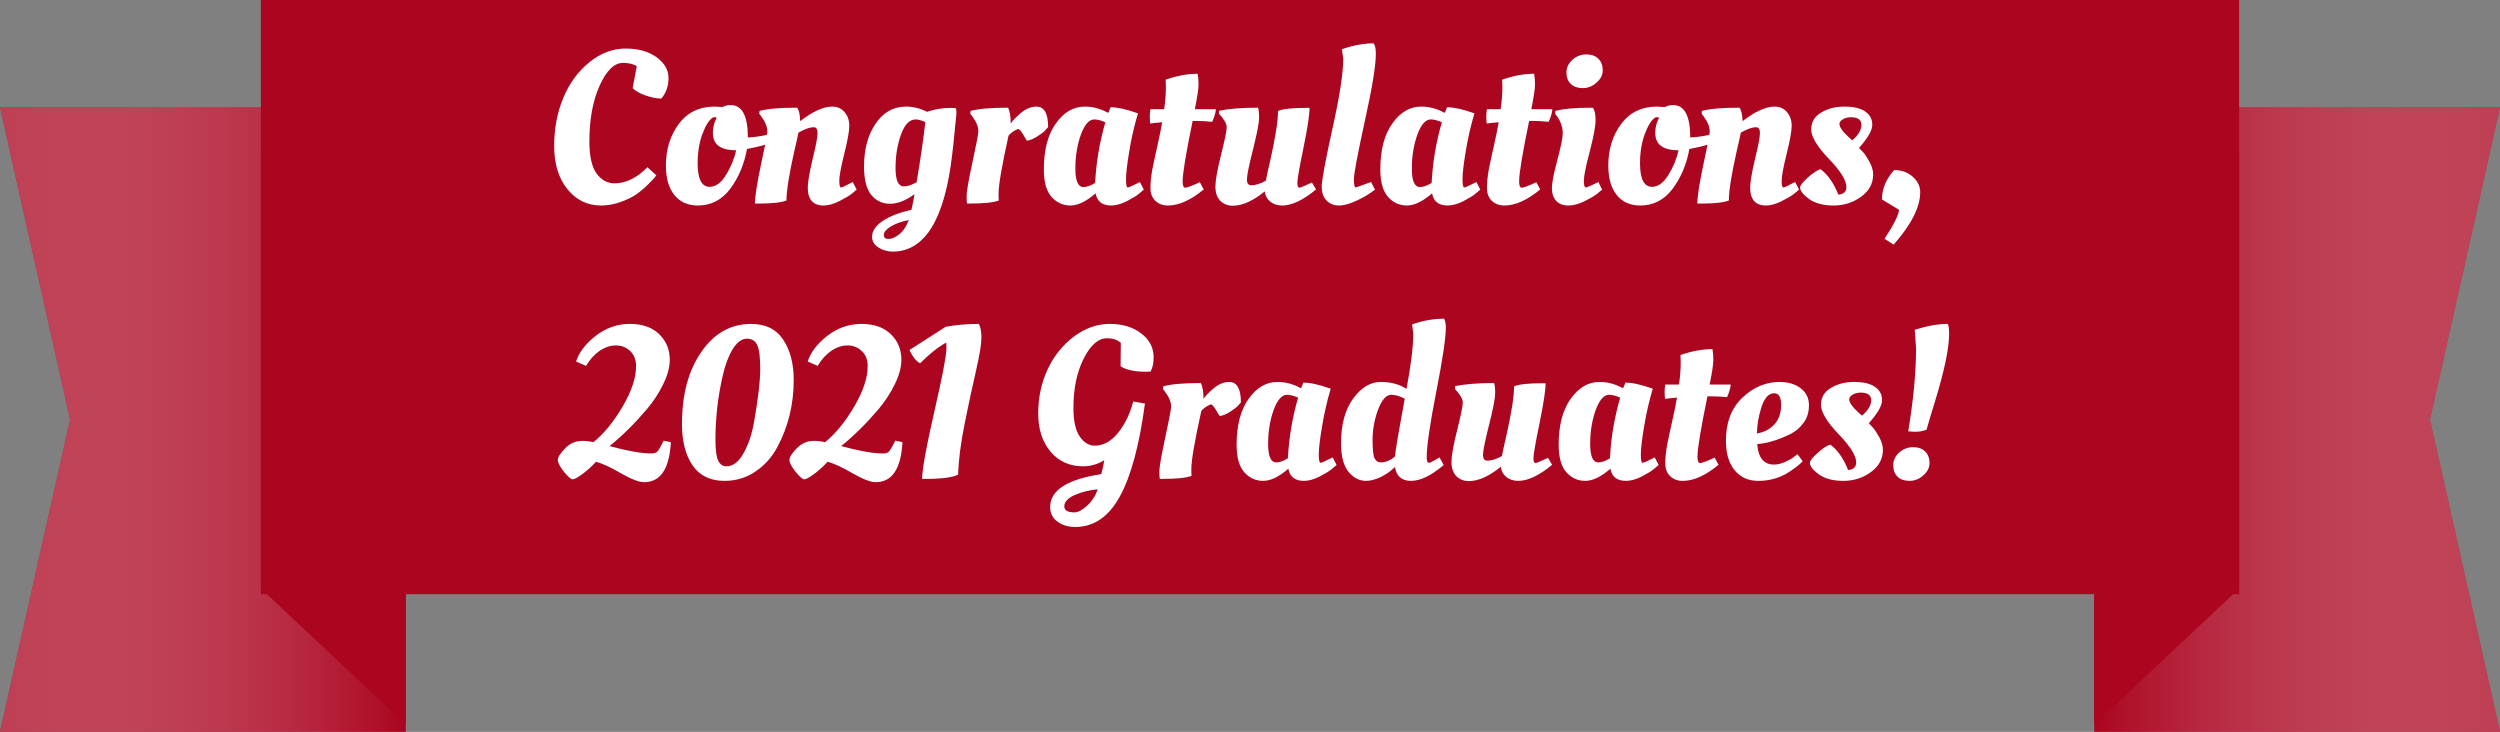 <svg width="345" height="101" viewBox="0 0 345 101" fill="none" xmlns="http://www.w3.org/2000/svg">
<rect x="0" y="0" width="345" height="101" fill="#808080" stroke="none"/>
<path d="M289 14.79H345L335.333 57.895L345 101H289V14.79Z" fill="#AB0520"/>
<path d="M289 14.79H345L335.333 57.895L345 101H289V14.79Z" fill="url(#paint0_linear)"/>
<path d="M56 14.79H0L9.667 57.895L0 101H56V14.79Z" fill="#AB0520"/>
<path d="M56 14.79H0L9.667 57.895L0 101H56V14.79Z" fill="url(#paint1_linear)"/>
<rect x="36" width="273" height="82" fill="#AB0520"/>
<path d="M36 81.217L56 100V65.748L36 21V81.217Z" fill="#AB0520"/>
<path d="M309 81.217L289 100V65.748L309 21V81.217Z" fill="#AB0520"/>
<path d="M82.925 28.36C81.065 28.36 79.525 27.61 78.305 26.11C77.085 24.59 76.475 22.61 76.475 20.17C76.475 17.73 76.895 15.51 77.735 13.51C78.575 11.49 79.775 9.85 81.335 8.59C82.895 7.33 84.555 6.7 86.315 6.7C88.095 6.7 89.525 7.1 90.605 7.9C91.705 8.7 92.255 9.66 92.255 10.78C92.255 11.88 91.925 12.82 91.265 13.6C90.625 13.6 89.905 13.46 89.105 13.18C88.305 12.9 87.705 12.56 87.305 12.16L87.875 9.13C87.395 8.83 86.765 8.68 85.985 8.68C84.765 8.68 83.685 9.73 82.745 11.83C81.805 13.91 81.335 16.48 81.335 19.54C81.335 21.56 81.665 23.03 82.325 23.95C83.005 24.85 83.825 25.3 84.785 25.3C86.365 25.3 87.885 24.56 89.345 23.08L90.575 24.19C90.355 24.51 89.955 24.95 89.375 25.51C88.795 26.07 88.225 26.54 87.665 26.92C87.105 27.28 86.395 27.61 85.535 27.91C84.675 28.21 83.805 28.36 82.925 28.36ZM96.305 28.36C94.925 28.36 93.845 27.88 93.065 26.92C92.285 25.94 91.895 24.58 91.895 22.84C91.895 20.62 92.485 18.71 93.665 17.11C94.865 15.51 96.515 14.71 98.615 14.71L99.695 14.77C100.035 14.59 100.415 14.5 100.835 14.5C102.415 14.5 103.205 15.99 103.205 18.97C104.025 18.93 104.855 18.82 105.695 18.64L106.175 18.52L106.355 19.69C105.695 19.97 104.805 20.22 103.685 20.44L103.085 20.56C102.705 22.66 101.935 24.49 100.775 26.05C99.615 27.59 98.125 28.36 96.305 28.36ZM97.925 25.78C98.765 25.78 99.515 25.24 100.175 24.16C100.855 23.08 101.325 21.94 101.585 20.74C99.445 20.74 98.375 19.94 98.375 18.34C98.375 17.7 98.505 17.1 98.765 16.54L98.915 16.24C98.835 16.2 98.735 16.18 98.615 16.18C98.495 16.18 98.405 16.2 98.345 16.24C97.845 16.56 97.375 17.31 96.935 18.49C96.495 19.67 96.275 21.02 96.275 22.54C96.275 24.7 96.825 25.78 97.925 25.78ZM104.751 28.09H104.181C104.181 27.15 104.461 25.35 105.021 22.69C105.601 20.03 105.891 18.52 105.891 18.16C105.891 17.5 105.611 16.8 105.051 16.06L104.781 15.7L104.811 15.31C105.891 15.01 107.621 14.86 110.001 14.86C110.261 15.2 110.401 15.82 110.421 16.72C112.161 15.38 113.631 14.71 114.831 14.71C115.551 14.71 116.121 14.96 116.541 15.46C116.981 15.96 117.201 16.59 117.201 17.35C117.201 18.09 116.971 19.38 116.511 21.22C116.051 23.06 115.821 24.3 115.821 24.94C115.821 25.56 115.901 25.87 116.061 25.87C116.181 25.87 116.601 25.68 117.321 25.3L117.681 25.12L118.221 26.17C118.041 26.33 117.801 26.53 117.501 26.77C117.201 27.01 116.641 27.34 115.821 27.76C115.021 28.16 114.301 28.36 113.661 28.36C112.201 28.36 111.471 27.53 111.471 25.87C111.471 25.17 111.691 23.88 112.131 22C112.591 20.12 112.821 18.91 112.821 18.37C112.821 17.83 112.651 17.56 112.311 17.56C111.731 17.56 111.021 17.81 110.181 18.31C110.121 18.65 109.921 19.55 109.581 21.01C108.881 24.15 108.531 26.37 108.531 27.67C107.831 27.95 106.571 28.09 104.751 28.09ZM122.955 31.24C122.295 31.64 121.965 32.03 121.965 32.41C121.965 32.79 122.175 32.98 122.595 32.98C123.035 32.98 123.525 32.77 124.065 32.35C124.605 31.95 125.055 31.29 125.415 30.37C124.455 30.55 123.635 30.84 122.955 31.24ZM131.865 14.92C131.945 15 131.985 15.18 131.985 15.46C131.985 15.72 131.965 16.01 131.925 16.33C131.885 16.63 131.815 17.32 131.715 18.4C131.615 19.48 131.515 20.42 131.415 21.22C130.395 30.22 127.655 34.72 123.195 34.72C122.475 34.72 121.815 34.53 121.215 34.15C120.635 33.77 120.345 33.28 120.345 32.68C120.345 31.88 120.835 31.15 121.815 30.49C122.795 29.83 124.115 29.32 125.775 28.96C125.775 28.94 125.835 28.66 125.955 28.12C126.075 27.58 126.155 27.14 126.195 26.8C124.995 27.68 123.865 28.12 122.805 28.12C121.765 28.12 120.905 27.71 120.225 26.89C119.565 26.07 119.235 24.76 119.235 22.96C119.235 20.6 119.765 18.64 120.825 17.08C121.885 15.5 123.285 14.71 125.025 14.71C126.005 14.71 126.975 14.95 127.935 15.43C128.955 15.07 130.055 14.89 131.235 14.89L131.865 14.92ZM126.375 16.48C125.515 16.48 124.835 17.18 124.335 18.58C123.835 19.96 123.585 21.5 123.585 23.2C123.585 24.88 123.965 25.72 124.725 25.72C125.225 25.72 125.815 25.53 126.495 25.15C127.055 21.79 127.455 19.02 127.695 16.84C127.135 16.6 126.695 16.48 126.375 16.48ZM133.662 28.09H133.452C133.412 27.93 133.392 27.57 133.392 27.01C133.392 26.43 133.662 24.89 134.202 22.39C134.742 19.89 135.012 18.46 135.012 18.1C135.012 17.48 134.732 16.8 134.172 16.06L133.902 15.7L133.932 15.31C135.012 15.01 136.742 14.86 139.122 14.86C139.362 15.38 139.482 16.11 139.482 17.05C139.702 16.69 140.162 16.21 140.862 15.61C141.562 15.01 142.282 14.71 143.022 14.71C144.102 14.71 144.642 15.65 144.642 17.53C144.542 17.65 144.402 17.81 144.222 18.01C144.062 18.19 143.722 18.45 143.202 18.79C142.702 19.13 142.212 19.34 141.732 19.42C141.712 19.42 141.542 19.15 141.222 18.61C140.902 18.07 140.662 17.8 140.502 17.8C140.002 17.98 139.562 18.28 139.182 18.7C138.262 22.84 137.802 25.52 137.802 26.74C137.802 27.18 137.812 27.49 137.832 27.67C137.132 27.95 135.742 28.09 133.662 28.09ZM152.93 15.58C152.97 15.54 153.08 15.28 153.26 14.8C154.2 14.8 155.46 15.08 157.04 15.64C156.54 17.3 156.14 19.04 155.84 20.86C155.54 22.66 155.39 23.95 155.39 24.73C155.39 25.49 155.47 25.87 155.63 25.87C155.75 25.87 156.19 25.68 156.95 25.3L157.31 25.12L157.85 26.17C157.67 26.33 157.43 26.53 157.13 26.77C156.85 27.01 156.31 27.34 155.51 27.76C154.71 28.16 153.99 28.36 153.35 28.36C152.11 28.36 151.39 27.8 151.19 26.68C149.91 27.8 148.75 28.36 147.71 28.36C146.69 28.36 145.82 27.96 145.1 27.16C144.4 26.36 144.05 25.1 144.05 23.38C144.05 20.7 144.6 18.59 145.7 17.05C146.8 15.49 148.13 14.71 149.69 14.71C150.81 14.71 151.89 15 152.93 15.58ZM149.51 25.81C149.99 25.81 150.53 25.62 151.13 25.24C151.27 22.42 151.74 19.63 152.54 16.87C151.94 16.61 151.43 16.48 151.01 16.48C150.29 16.48 149.67 17.19 149.15 18.61C148.65 20.01 148.4 21.56 148.4 23.26C148.4 24.96 148.77 25.81 149.51 25.81ZM167.794 15.07C167.754 15.57 167.584 16.15 167.284 16.81C166.524 16.73 165.804 16.69 165.124 16.69H164.584C163.664 21.15 163.204 23.93 163.204 25.03C163.204 25.61 163.324 25.9 163.564 25.9C163.824 25.9 164.494 25.65 165.574 25.15L166.114 26.14C164.334 27.62 162.684 28.36 161.164 28.36C160.464 28.36 159.884 28.14 159.424 27.7C158.984 27.26 158.764 26.68 158.764 25.96C158.764 25.22 158.844 24.39 159.004 23.47C159.184 22.55 159.424 21.43 159.724 20.11C160.024 18.77 160.244 17.69 160.384 16.87C159.644 16.93 159.094 16.99 158.734 17.05C158.694 16.81 158.674 16.49 158.674 16.09C158.674 15.67 158.704 15.33 158.764 15.07H160.654C160.814 13.99 160.894 12.97 160.894 12.01L160.864 11.08V10.99C162.424 10.45 163.894 10.18 165.274 10.18C165.354 10.58 165.394 11.08 165.394 11.68C165.394 12.28 165.224 13.41 164.884 15.07H167.794ZM167.726 25.75C167.726 24.89 167.986 23.43 168.506 21.37C169.026 19.29 169.286 18.02 169.286 17.56C169.286 17.08 168.926 16.45 168.206 15.67L168.236 15.28C169.596 15 171.386 14.86 173.606 14.86C173.706 15.12 173.756 15.59 173.756 16.27C173.756 16.95 173.476 18.4 172.916 20.62C172.356 22.84 172.076 24.22 172.076 24.76C172.076 25.3 172.276 25.57 172.676 25.57C173.256 25.57 173.926 25.36 174.686 24.94C174.766 24.46 174.966 23.54 175.286 22.18C176.006 18.98 176.366 16.69 176.366 15.31C177.066 15.03 178.326 14.89 180.146 14.89H180.716C180.716 15.83 180.436 17.67 179.876 20.41C179.316 23.13 179.036 24.73 179.036 25.21C179.036 25.67 179.136 25.9 179.336 25.9C179.456 25.9 180.026 25.66 181.046 25.18L181.616 26.14C179.836 27.62 178.276 28.36 176.936 28.36C176.296 28.36 175.746 28.18 175.286 27.82C174.846 27.46 174.596 26.99 174.536 26.41C172.916 27.73 171.446 28.39 170.126 28.39C169.426 28.39 168.846 28.16 168.386 27.7C167.946 27.24 167.726 26.59 167.726 25.75ZM184.767 28.36C184.087 28.36 183.517 28.13 183.057 27.67C182.617 27.21 182.397 26.57 182.397 25.75C182.397 24.91 182.887 22.26 183.867 17.8C184.867 13.32 185.367 10.09 185.367 8.11L185.187 6.79C186.747 6.25 188.207 5.98 189.567 5.98C189.767 6.26 189.867 6.75 189.867 7.45C189.867 9.05 189.357 12.15 188.337 16.75C187.337 21.33 186.837 24 186.837 24.76C186.837 25.5 186.927 25.87 187.107 25.87L189.207 25.12L189.747 26.17C189.067 26.71 188.237 27.21 187.257 27.67C186.297 28.13 185.467 28.36 184.767 28.36ZM199.365 15.58C199.405 15.54 199.515 15.28 199.695 14.8C200.635 14.8 201.895 15.08 203.475 15.64C202.975 17.3 202.575 19.04 202.275 20.86C201.975 22.66 201.825 23.95 201.825 24.73C201.825 25.49 201.905 25.87 202.065 25.87C202.185 25.87 202.625 25.68 203.385 25.3L203.745 25.12L204.285 26.17C204.105 26.33 203.865 26.53 203.565 26.77C203.285 27.01 202.745 27.34 201.945 27.76C201.145 28.16 200.425 28.36 199.785 28.36C198.545 28.36 197.825 27.8 197.625 26.68C196.345 27.8 195.185 28.36 194.145 28.36C193.125 28.36 192.255 27.96 191.535 27.16C190.835 26.36 190.485 25.1 190.485 23.38C190.485 20.7 191.035 18.59 192.135 17.05C193.235 15.49 194.565 14.71 196.125 14.71C197.245 14.71 198.325 15 199.365 15.58ZM195.945 25.81C196.425 25.81 196.965 25.62 197.565 25.24C197.705 22.42 198.175 19.63 198.975 16.87C198.375 16.61 197.865 16.48 197.445 16.48C196.725 16.48 196.105 17.19 195.585 18.61C195.085 20.01 194.835 21.56 194.835 23.26C194.835 24.96 195.205 25.81 195.945 25.81ZM214.229 15.07C214.189 15.57 214.019 16.15 213.719 16.81C212.959 16.73 212.239 16.69 211.559 16.69H211.019C210.099 21.15 209.639 23.93 209.639 25.03C209.639 25.61 209.759 25.9 209.999 25.9C210.259 25.9 210.929 25.65 212.009 25.15L212.549 26.14C210.769 27.62 209.119 28.36 207.599 28.36C206.899 28.36 206.319 28.14 205.859 27.7C205.419 27.26 205.199 26.68 205.199 25.96C205.199 25.22 205.279 24.39 205.439 23.47C205.619 22.55 205.859 21.43 206.159 20.11C206.459 18.77 206.679 17.69 206.819 16.87C206.079 16.93 205.529 16.99 205.169 17.05C205.129 16.81 205.109 16.49 205.109 16.09C205.109 15.67 205.139 15.33 205.199 15.07H207.089C207.249 13.99 207.329 12.97 207.329 12.01L207.299 11.08V10.99C208.859 10.45 210.329 10.18 211.709 10.18C211.789 10.58 211.829 11.08 211.829 11.68C211.829 12.28 211.659 13.41 211.319 15.07H214.229ZM220.19 16.57C220.19 17.41 219.92 18.86 219.38 20.92C218.84 22.96 218.57 24.3 218.57 24.94C218.57 25.56 218.66 25.87 218.84 25.87C218.96 25.87 219.42 25.68 220.22 25.3L220.58 25.12L221.09 26.17C220.91 26.33 220.67 26.53 220.37 26.77C220.07 27.01 219.51 27.34 218.69 27.76C217.87 28.16 217.11 28.36 216.41 28.36C215.71 28.36 215.16 28.15 214.76 27.73C214.36 27.29 214.16 26.71 214.16 25.99C214.16 25.25 214.41 23.95 214.91 22.09C215.41 20.21 215.66 18.99 215.66 18.43C215.66 17.59 215.4 16.8 214.88 16.06L214.61 15.7L214.64 15.31C215.7 15.01 217.42 14.86 219.8 14.86C220.06 15.16 220.19 15.73 220.19 16.57ZM216.77 11.59C216.37 11.19 216.17 10.66 216.17 10C216.17 9.34 216.44 8.76 216.98 8.26C217.54 7.76 218.18 7.51 218.9 7.51C219.62 7.51 220.18 7.71 220.58 8.11C220.98 8.51 221.18 9.04 221.18 9.7C221.18 10.34 220.89 10.91 220.31 11.41C219.75 11.91 219.12 12.16 218.42 12.16C217.72 12.16 217.17 11.97 216.77 11.59ZM226.354 28.36C224.974 28.36 223.894 27.88 223.114 26.92C222.334 25.94 221.944 24.58 221.944 22.84C221.944 20.62 222.534 18.71 223.714 17.11C224.914 15.51 226.564 14.71 228.664 14.71L229.744 14.77C230.084 14.59 230.464 14.5 230.884 14.5C232.464 14.5 233.254 15.99 233.254 18.97C234.074 18.93 234.904 18.82 235.744 18.64L236.224 18.52L236.404 19.69C235.744 19.97 234.854 20.22 233.734 20.44L233.134 20.56C232.754 22.66 231.984 24.49 230.824 26.05C229.664 27.59 228.174 28.36 226.354 28.36ZM227.974 25.78C228.814 25.78 229.564 25.24 230.224 24.16C230.904 23.08 231.374 21.94 231.634 20.74C229.494 20.74 228.424 19.94 228.424 18.34C228.424 17.7 228.554 17.1 228.814 16.54L228.964 16.24C228.884 16.2 228.784 16.18 228.664 16.18C228.544 16.18 228.454 16.2 228.394 16.24C227.894 16.56 227.424 17.31 226.984 18.49C226.544 19.67 226.324 21.02 226.324 22.54C226.324 24.7 226.874 25.78 227.974 25.78ZM234.8 28.09H234.23C234.23 27.15 234.51 25.35 235.07 22.69C235.65 20.03 235.94 18.52 235.94 18.16C235.94 17.5 235.66 16.8 235.1 16.06L234.83 15.7L234.86 15.31C235.94 15.01 237.67 14.86 240.05 14.86C240.31 15.2 240.45 15.82 240.47 16.72C242.21 15.38 243.68 14.71 244.88 14.71C245.6 14.71 246.17 14.96 246.59 15.46C247.03 15.96 247.25 16.59 247.25 17.35C247.25 18.09 247.02 19.38 246.56 21.22C246.1 23.06 245.87 24.3 245.87 24.94C245.87 25.56 245.95 25.87 246.11 25.87C246.23 25.87 246.65 25.68 247.37 25.3L247.73 25.12L248.27 26.17C248.09 26.33 247.85 26.53 247.55 26.77C247.25 27.01 246.69 27.34 245.87 27.76C245.07 28.16 244.35 28.36 243.71 28.36C242.25 28.36 241.52 27.53 241.52 25.87C241.52 25.17 241.74 23.88 242.18 22C242.64 20.12 242.87 18.91 242.87 18.37C242.87 17.83 242.7 17.56 242.36 17.56C241.78 17.56 241.07 17.81 240.23 18.31C240.17 18.65 239.97 19.55 239.63 21.01C238.93 24.15 238.58 26.37 238.58 27.67C237.88 27.95 236.62 28.09 234.8 28.09ZM258.494 24.07C258.494 25.33 257.934 26.36 256.814 27.16C255.714 27.96 254.454 28.36 253.034 28.36C251.614 28.36 250.484 28.06 249.644 27.46C248.824 26.86 248.414 26.33 248.414 25.87C248.414 25.59 248.764 25.14 249.464 24.52C250.164 23.88 250.754 23.49 251.234 23.35C252.234 24.09 253.054 25.26 253.694 26.86C254.434 26.8 254.804 26.45 254.804 25.81C254.804 24.89 253.994 23.59 252.374 21.91C250.754 20.21 249.944 18.86 249.944 17.86C249.944 16.86 250.394 16.09 251.294 15.55C252.194 14.99 253.274 14.71 254.534 14.71C255.814 14.71 256.774 14.94 257.414 15.4C258.054 15.84 258.374 16.45 258.374 17.23C258.374 17.99 257.764 19.05 256.544 20.41C256.684 20.55 256.864 20.74 257.084 20.98C257.304 21.2 257.594 21.63 257.954 22.27C258.314 22.91 258.494 23.51 258.494 24.07ZM255.614 19.36C256.454 18.64 256.874 17.93 256.874 17.23C256.874 16.53 256.394 16.18 255.434 16.18C254.974 16.18 254.594 16.28 254.294 16.48C253.994 16.66 253.844 16.87 253.844 17.11C253.844 17.55 254.284 18.17 255.164 18.97L255.614 19.36ZM259.708 27.52C259.708 26.08 260.268 24.73 261.388 23.47C262.428 23.47 263.288 23.78 263.968 24.4C264.648 25 264.988 25.71 264.988 26.53C264.988 28.57 263.768 30.98 261.328 33.76L260.068 32.95C261.308 31.07 261.978 29.74 262.078 28.96L259.708 27.52ZM88.888 66.54C88.189 66.54 87.138 66.14 85.739 65.34C84.338 64.52 83.178 63.98 82.258 63.72C81.579 64.44 80.918 65.03 80.278 65.49C79.659 65.93 79.239 66.15 79.019 66.15C78.799 66.15 78.398 65.8 77.819 65.1C77.258 64.38 76.978 63.84 76.978 63.48C76.978 63.1 77.308 62.57 77.969 61.89C78.648 61.19 79.428 60.84 80.308 60.84C80.849 60.84 81.379 60.9 81.898 61.02C83.299 59.9 84.629 58.28 85.888 56.16C87.148 54.02 87.778 52.15 87.778 50.55C87.778 49.65 87.508 48.95 86.969 48.45C86.428 47.93 85.769 47.67 84.989 47.67C84.228 47.67 83.478 47.92 82.739 48.42C82.019 48.92 81.398 49.61 80.879 50.49L79.499 49.89C79.898 48.63 80.799 47.45 82.198 46.35C83.618 45.25 85.189 44.7 86.909 44.7C88.648 44.7 89.999 45.17 90.959 46.11C91.939 47.05 92.428 48.23 92.428 49.65C92.428 50.67 92.129 51.79 91.528 53.01C90.948 54.21 90.198 55.36 89.278 56.46C87.558 58.48 85.838 60.18 84.118 61.56C86.618 62.24 88.549 62.58 89.909 62.58C90.288 62.58 90.569 62.48 90.749 62.28C90.928 62.06 91.209 61.57 91.588 60.81L92.579 61.02C92.379 64.7 91.148 66.54 88.888 66.54ZM109.532 52.44C109.532 55.8 108.782 58.88 107.282 61.68C106.542 63.08 105.532 64.21 104.252 65.07C102.992 65.93 101.562 66.36 99.962 66.36C98.022 66.36 96.562 65.65 95.582 64.23C94.602 62.79 94.112 60.89 94.112 58.53C94.112 54.45 95.002 51.13 96.782 48.57C98.562 45.99 100.852 44.7 103.652 44.7C105.652 44.7 107.132 45.43 108.092 46.89C109.052 48.33 109.532 50.18 109.532 52.44ZM100.232 64.35C101.132 64.35 101.912 63.77 102.572 62.61C103.252 61.43 103.742 60 104.042 58.32C104.622 55.04 104.912 52.58 104.912 50.94C104.912 49.28 104.772 48.17 104.492 47.61C104.232 47.03 103.752 46.74 103.052 46.74C102.372 46.74 101.732 47.21 101.132 48.15C100.552 49.09 100.092 50.3 99.752 51.78C99.072 54.7 98.732 57.66 98.732 60.66C98.732 62.1 98.862 63.08 99.122 63.6C99.382 64.1 99.752 64.35 100.232 64.35ZM120.851 66.54C120.151 66.54 119.101 66.14 117.701 65.34C116.301 64.52 115.141 63.98 114.221 63.72C113.541 64.44 112.881 65.03 112.241 65.49C111.621 65.93 111.201 66.15 110.981 66.15C110.761 66.15 110.361 65.8 109.781 65.1C109.221 64.38 108.941 63.84 108.941 63.48C108.941 63.1 109.271 62.57 109.931 61.89C110.611 61.19 111.391 60.84 112.271 60.84C112.811 60.84 113.341 60.9 113.861 61.02C115.261 59.9 116.591 58.28 117.851 56.16C119.111 54.02 119.741 52.15 119.741 50.55C119.741 49.65 119.471 48.95 118.931 48.45C118.391 47.93 117.731 47.67 116.951 47.67C116.191 47.67 115.441 47.92 114.701 48.42C113.981 48.92 113.361 49.61 112.841 50.49L111.461 49.89C111.861 48.63 112.761 47.45 114.161 46.35C115.581 45.25 117.151 44.7 118.871 44.7C120.611 44.7 121.961 45.17 122.921 46.11C123.901 47.05 124.391 48.23 124.391 49.65C124.391 50.67 124.091 51.79 123.491 53.01C122.911 54.21 122.161 55.36 121.241 56.46C119.521 58.48 117.801 60.18 116.081 61.56C118.581 62.24 120.511 62.58 121.871 62.58C122.251 62.58 122.531 62.48 122.711 62.28C122.891 62.06 123.171 61.57 123.551 60.81L124.541 61.02C124.341 64.7 123.111 66.54 120.851 66.54ZM127.545 66.09H127.245C127.285 64.63 127.855 61.51 128.955 56.73C130.055 51.93 130.605 49.06 130.605 48.12C130.605 47.66 130.595 47.38 130.575 47.28C129.475 47.88 128.275 48.83 126.975 50.13C126.735 50.01 126.485 49.8 126.225 49.5C125.985 49.18 125.805 48.9 125.685 48.66L125.505 48.3L130.515 45.09C131.995 44.83 133.515 44.7 135.075 44.7C135.315 45.1 135.435 45.74 135.435 46.62C135.435 47.48 135.185 49 134.685 51.18C134.185 53.34 133.665 55.76 133.125 58.44C132.585 61.1 132.285 63.45 132.225 65.49C131.505 65.89 129.945 66.09 127.545 66.09ZM148.402 72.72C147.402 72.72 146.572 72.47 145.912 71.97C145.252 71.49 144.922 70.82 144.922 69.96C144.922 67.66 147.272 66.15 151.972 65.43C152.152 64.77 152.292 64.13 152.392 63.51C151.472 64.07 150.502 64.35 149.482 64.35C147.622 64.35 146.122 63.68 144.982 62.34C143.842 60.98 143.272 59.22 143.272 57.06C143.272 54.9 143.692 52.9 144.532 51.06C145.372 49.22 146.572 47.7 148.132 46.5C149.712 45.3 151.382 44.7 153.142 44.7C154.922 44.7 156.372 45.14 157.492 46.02C158.632 46.88 159.202 47.98 159.202 49.32C159.202 50.12 159.062 50.77 158.782 51.27C158.622 51.29 158.402 51.3 158.122 51.3C156.582 51.3 155.422 51.05 154.642 50.55L154.672 47.31C154.192 46.89 153.562 46.68 152.782 46.68C151.562 46.68 150.482 47.62 149.542 49.5C148.602 51.36 148.132 53.63 148.132 56.31C148.132 58.09 148.422 59.4 149.002 60.24C149.582 61.08 150.272 61.5 151.072 61.5C152.272 61.5 153.352 60.9 154.312 59.7C155.272 58.5 155.962 57.07 156.382 55.41L158.002 55.68C157.242 61.4 156.092 65.67 154.552 68.49C153.012 71.31 150.962 72.72 148.402 72.72ZM146.872 69.87C146.872 70.43 147.342 70.71 148.282 70.71C148.762 70.71 149.332 70.41 149.992 69.81C150.652 69.23 151.152 68.47 151.492 67.53C150.332 67.63 149.272 67.89 148.312 68.31C147.352 68.75 146.872 69.27 146.872 69.87ZM160.264 66.09H160.054C160.014 65.93 159.994 65.57 159.994 65.01C159.994 64.43 160.264 62.89 160.804 60.39C161.344 57.89 161.614 56.46 161.614 56.1C161.614 55.48 161.334 54.8 160.774 54.06L160.504 53.7L160.534 53.31C161.614 53.01 163.344 52.86 165.724 52.86C165.964 53.38 166.084 54.11 166.084 55.05C166.304 54.69 166.764 54.21 167.464 53.61C168.164 53.01 168.884 52.71 169.624 52.71C170.704 52.71 171.244 53.65 171.244 55.53C171.144 55.65 171.004 55.81 170.824 56.01C170.664 56.19 170.324 56.45 169.804 56.79C169.304 57.13 168.814 57.34 168.334 57.42C168.314 57.42 168.144 57.15 167.824 56.61C167.504 56.07 167.264 55.8 167.104 55.8C166.604 55.98 166.164 56.28 165.784 56.7C164.864 60.84 164.404 63.52 164.404 64.74C164.404 65.18 164.414 65.49 164.434 65.67C163.734 65.95 162.344 66.09 160.264 66.09ZM179.531 53.58C179.571 53.54 179.681 53.28 179.861 52.8C180.801 52.8 182.061 53.08 183.641 53.64C183.141 55.3 182.741 57.04 182.441 58.86C182.141 60.66 181.991 61.95 181.991 62.73C181.991 63.49 182.071 63.87 182.231 63.87C182.351 63.87 182.791 63.68 183.551 63.3L183.911 63.12L184.451 64.17C184.271 64.33 184.031 64.53 183.731 64.77C183.451 65.01 182.911 65.34 182.111 65.76C181.311 66.16 180.591 66.36 179.951 66.36C178.711 66.36 177.991 65.8 177.791 64.68C176.511 65.8 175.351 66.36 174.311 66.36C173.291 66.36 172.421 65.96 171.701 65.16C171.001 64.36 170.651 63.1 170.651 61.38C170.651 58.7 171.201 56.59 172.301 55.05C173.401 53.49 174.731 52.71 176.291 52.71C177.411 52.71 178.491 53 179.531 53.58ZM176.111 63.81C176.591 63.81 177.131 63.62 177.731 63.24C177.871 60.42 178.341 57.63 179.141 54.87C178.541 54.61 178.031 54.48 177.611 54.48C176.891 54.48 176.271 55.19 175.751 56.61C175.251 58.01 175.001 59.56 175.001 61.26C175.001 62.96 175.371 63.81 176.111 63.81ZM199.225 64.17C197.525 65.63 196.025 66.36 194.725 66.36C193.445 66.36 192.705 65.72 192.505 64.44C191.905 65.04 191.235 65.51 190.495 65.85C189.755 66.19 189.105 66.36 188.545 66.36C187.585 66.36 186.765 65.94 186.085 65.1C185.405 64.26 185.065 62.96 185.065 61.2C185.065 58.56 185.625 56.49 186.745 54.99C187.865 53.47 189.125 52.71 190.525 52.71C191.945 52.71 193.135 53.03 194.095 53.67C194.715 50.43 195.025 47.88 195.025 46.02L194.875 44.76C196.375 44.24 197.845 43.98 199.285 43.98C199.445 44.32 199.525 44.71 199.525 45.15C199.525 46.61 199.085 49.58 198.205 54.06C197.325 58.52 196.885 61.55 196.885 63.15C196.885 63.63 196.995 63.87 197.215 63.87C197.335 63.87 197.715 63.68 198.355 63.3L198.655 63.12L199.225 64.17ZM191.995 54.48C191.295 54.48 190.685 55.17 190.165 56.55C189.665 57.93 189.415 59.3 189.415 60.66C189.415 62 189.505 62.86 189.685 63.24C189.885 63.62 190.175 63.81 190.555 63.81C191.215 63.81 191.865 63.54 192.505 63C192.565 62.2 193.015 59.54 193.855 55.02C193.175 54.66 192.555 54.48 191.995 54.48ZM200.304 63.75C200.304 62.89 200.564 61.43 201.084 59.37C201.604 57.29 201.864 56.02 201.864 55.56C201.864 55.08 201.504 54.45 200.784 53.67L200.814 53.28C202.174 53 203.964 52.86 206.184 52.86C206.284 53.12 206.334 53.59 206.334 54.27C206.334 54.95 206.054 56.4 205.494 58.62C204.934 60.84 204.654 62.22 204.654 62.76C204.654 63.3 204.854 63.57 205.254 63.57C205.834 63.57 206.504 63.36 207.264 62.94C207.344 62.46 207.544 61.54 207.864 60.18C208.584 56.98 208.944 54.69 208.944 53.31C209.644 53.03 210.904 52.89 212.724 52.89H213.294C213.294 53.83 213.014 55.67 212.454 58.41C211.894 61.13 211.614 62.73 211.614 63.21C211.614 63.67 211.714 63.9 211.914 63.9C212.034 63.9 212.604 63.66 213.624 63.18L214.194 64.14C212.414 65.62 210.854 66.36 209.514 66.36C208.874 66.36 208.324 66.18 207.864 65.82C207.424 65.46 207.174 64.99 207.114 64.41C205.494 65.73 204.024 66.39 202.704 66.39C202.004 66.39 201.424 66.16 200.964 65.7C200.524 65.24 200.304 64.59 200.304 63.75ZM223.975 53.58C224.015 53.54 224.125 53.28 224.305 52.8C225.245 52.8 226.505 53.08 228.085 53.64C227.585 55.3 227.185 57.04 226.885 58.86C226.585 60.66 226.435 61.95 226.435 62.73C226.435 63.49 226.515 63.87 226.675 63.87C226.795 63.87 227.235 63.68 227.995 63.3L228.355 63.12L228.895 64.17C228.715 64.33 228.475 64.53 228.175 64.77C227.895 65.01 227.355 65.34 226.555 65.76C225.755 66.16 225.035 66.36 224.395 66.36C223.155 66.36 222.435 65.8 222.235 64.68C220.955 65.8 219.795 66.36 218.755 66.36C217.735 66.36 216.865 65.96 216.145 65.16C215.445 64.36 215.095 63.1 215.095 61.38C215.095 58.7 215.645 56.59 216.745 55.05C217.845 53.49 219.175 52.71 220.735 52.71C221.855 52.71 222.935 53 223.975 53.58ZM220.555 63.81C221.035 63.81 221.575 63.62 222.175 63.24C222.315 60.42 222.785 57.63 223.585 54.87C222.985 54.61 222.475 54.48 222.055 54.48C221.335 54.48 220.715 55.19 220.195 56.61C219.695 58.01 219.445 59.56 219.445 61.26C219.445 62.96 219.815 63.81 220.555 63.81ZM238.839 53.07C238.799 53.57 238.629 54.15 238.329 54.81C237.569 54.73 236.849 54.69 236.169 54.69H235.629C234.709 59.15 234.249 61.93 234.249 63.03C234.249 63.61 234.369 63.9 234.609 63.9C234.869 63.9 235.539 63.65 236.619 63.15L237.159 64.14C235.379 65.62 233.729 66.36 232.209 66.36C231.509 66.36 230.929 66.14 230.469 65.7C230.029 65.26 229.809 64.68 229.809 63.96C229.809 63.22 229.889 62.39 230.049 61.47C230.229 60.55 230.469 59.43 230.769 58.11C231.069 56.77 231.289 55.69 231.429 54.87C230.689 54.93 230.139 54.99 229.779 55.05C229.739 54.81 229.719 54.49 229.719 54.09C229.719 53.67 229.749 53.33 229.809 53.07H231.699C231.859 51.99 231.939 50.97 231.939 50.01L231.909 49.08V48.99C233.469 48.45 234.939 48.18 236.319 48.18C236.399 48.58 236.439 49.08 236.439 49.68C236.439 50.28 236.269 51.41 235.929 53.07H238.839ZM238.176 60.81C238.176 58.31 238.926 56.34 240.426 54.9C241.946 53.44 243.666 52.71 245.586 52.71C246.766 52.71 247.736 53 248.496 53.58C249.256 54.16 249.636 54.94 249.636 55.92C249.636 56.88 249.386 57.69 248.886 58.35C248.406 59.01 247.816 59.52 247.116 59.88C245.696 60.58 244.396 61.02 243.216 61.2L242.496 61.29C242.636 63.17 243.406 64.11 244.806 64.11C245.286 64.11 245.796 63.99 246.336 63.75C246.876 63.51 247.296 63.27 247.596 63.03L248.046 62.67L248.766 63.63C248.606 63.85 248.286 64.14 247.806 64.5C247.326 64.86 246.876 65.16 246.456 65.4C245.296 66.04 244.026 66.36 242.646 66.36C241.266 66.36 240.176 65.87 239.376 64.89C238.576 63.91 238.176 62.55 238.176 60.81ZM242.466 59.82C243.486 59.64 244.296 59.21 244.896 58.53C245.496 57.85 245.796 56.97 245.796 55.89C245.796 54.81 245.476 54.27 244.836 54.27C244.076 54.27 243.486 54.92 243.066 56.22C242.666 57.5 242.466 58.7 242.466 59.82ZM259.842 62.07C259.842 63.33 259.282 64.36 258.162 65.16C257.062 65.96 255.802 66.36 254.382 66.36C252.962 66.36 251.832 66.06 250.992 65.46C250.172 64.86 249.762 64.33 249.762 63.87C249.762 63.59 250.112 63.14 250.812 62.52C251.512 61.88 252.102 61.49 252.582 61.35C253.582 62.09 254.402 63.26 255.042 64.86C255.782 64.8 256.152 64.45 256.152 63.81C256.152 62.89 255.342 61.59 253.722 59.91C252.102 58.21 251.292 56.86 251.292 55.86C251.292 54.86 251.742 54.09 252.642 53.55C253.542 52.99 254.622 52.71 255.882 52.71C257.162 52.71 258.122 52.94 258.762 53.4C259.402 53.84 259.722 54.45 259.722 55.23C259.722 55.99 259.112 57.05 257.892 58.41C258.032 58.55 258.212 58.74 258.432 58.98C258.652 59.2 258.942 59.63 259.302 60.27C259.662 60.91 259.842 61.51 259.842 62.07ZM256.962 57.36C257.802 56.64 258.222 55.93 258.222 55.23C258.222 54.53 257.742 54.18 256.782 54.18C256.322 54.18 255.942 54.28 255.642 54.48C255.342 54.66 255.192 54.87 255.192 55.11C255.192 55.55 255.632 56.17 256.512 56.97L256.962 57.36ZM268.976 46.08C268.976 48.06 268.326 51.17 267.026 55.41C266.926 55.75 266.736 56.37 266.456 57.27C266.196 58.15 265.996 58.83 265.856 59.31C265.316 59.49 264.836 59.58 264.416 59.58C264.016 59.58 263.656 59.56 263.336 59.52C264.056 55.18 264.416 51.35 264.416 48.03L264.236 45.51C265.936 44.97 267.456 44.7 268.796 44.7C268.916 44.88 268.976 45.34 268.976 46.08ZM261.866 65.79C261.466 65.39 261.266 64.86 261.266 64.2C261.266 63.54 261.536 62.96 262.076 62.46C262.636 61.96 263.276 61.71 263.996 61.71C264.716 61.71 265.276 61.91 265.676 62.31C266.076 62.71 266.276 63.24 266.276 63.9C266.276 64.54 265.986 65.11 265.406 65.61C264.846 66.11 264.216 66.36 263.516 66.36C262.816 66.36 262.266 66.17 261.866 65.79Z" fill="white"/>
<defs>
<linearGradient id="paint0_linear" x1="377.5" y1="57.895" x2="289" y2="57.895" gradientUnits="userSpaceOnUse">
<stop stop-color="#AB0520"/>
<stop offset="1" stop-color="white" stop-opacity="0"/>
</linearGradient>
<linearGradient id="paint1_linear" x1="-32.5" y1="57.895" x2="56" y2="57.895" gradientUnits="userSpaceOnUse">
<stop stop-color="#AB0520"/>
<stop offset="1" stop-color="white" stop-opacity="0"/>
</linearGradient>
</defs>
</svg>
